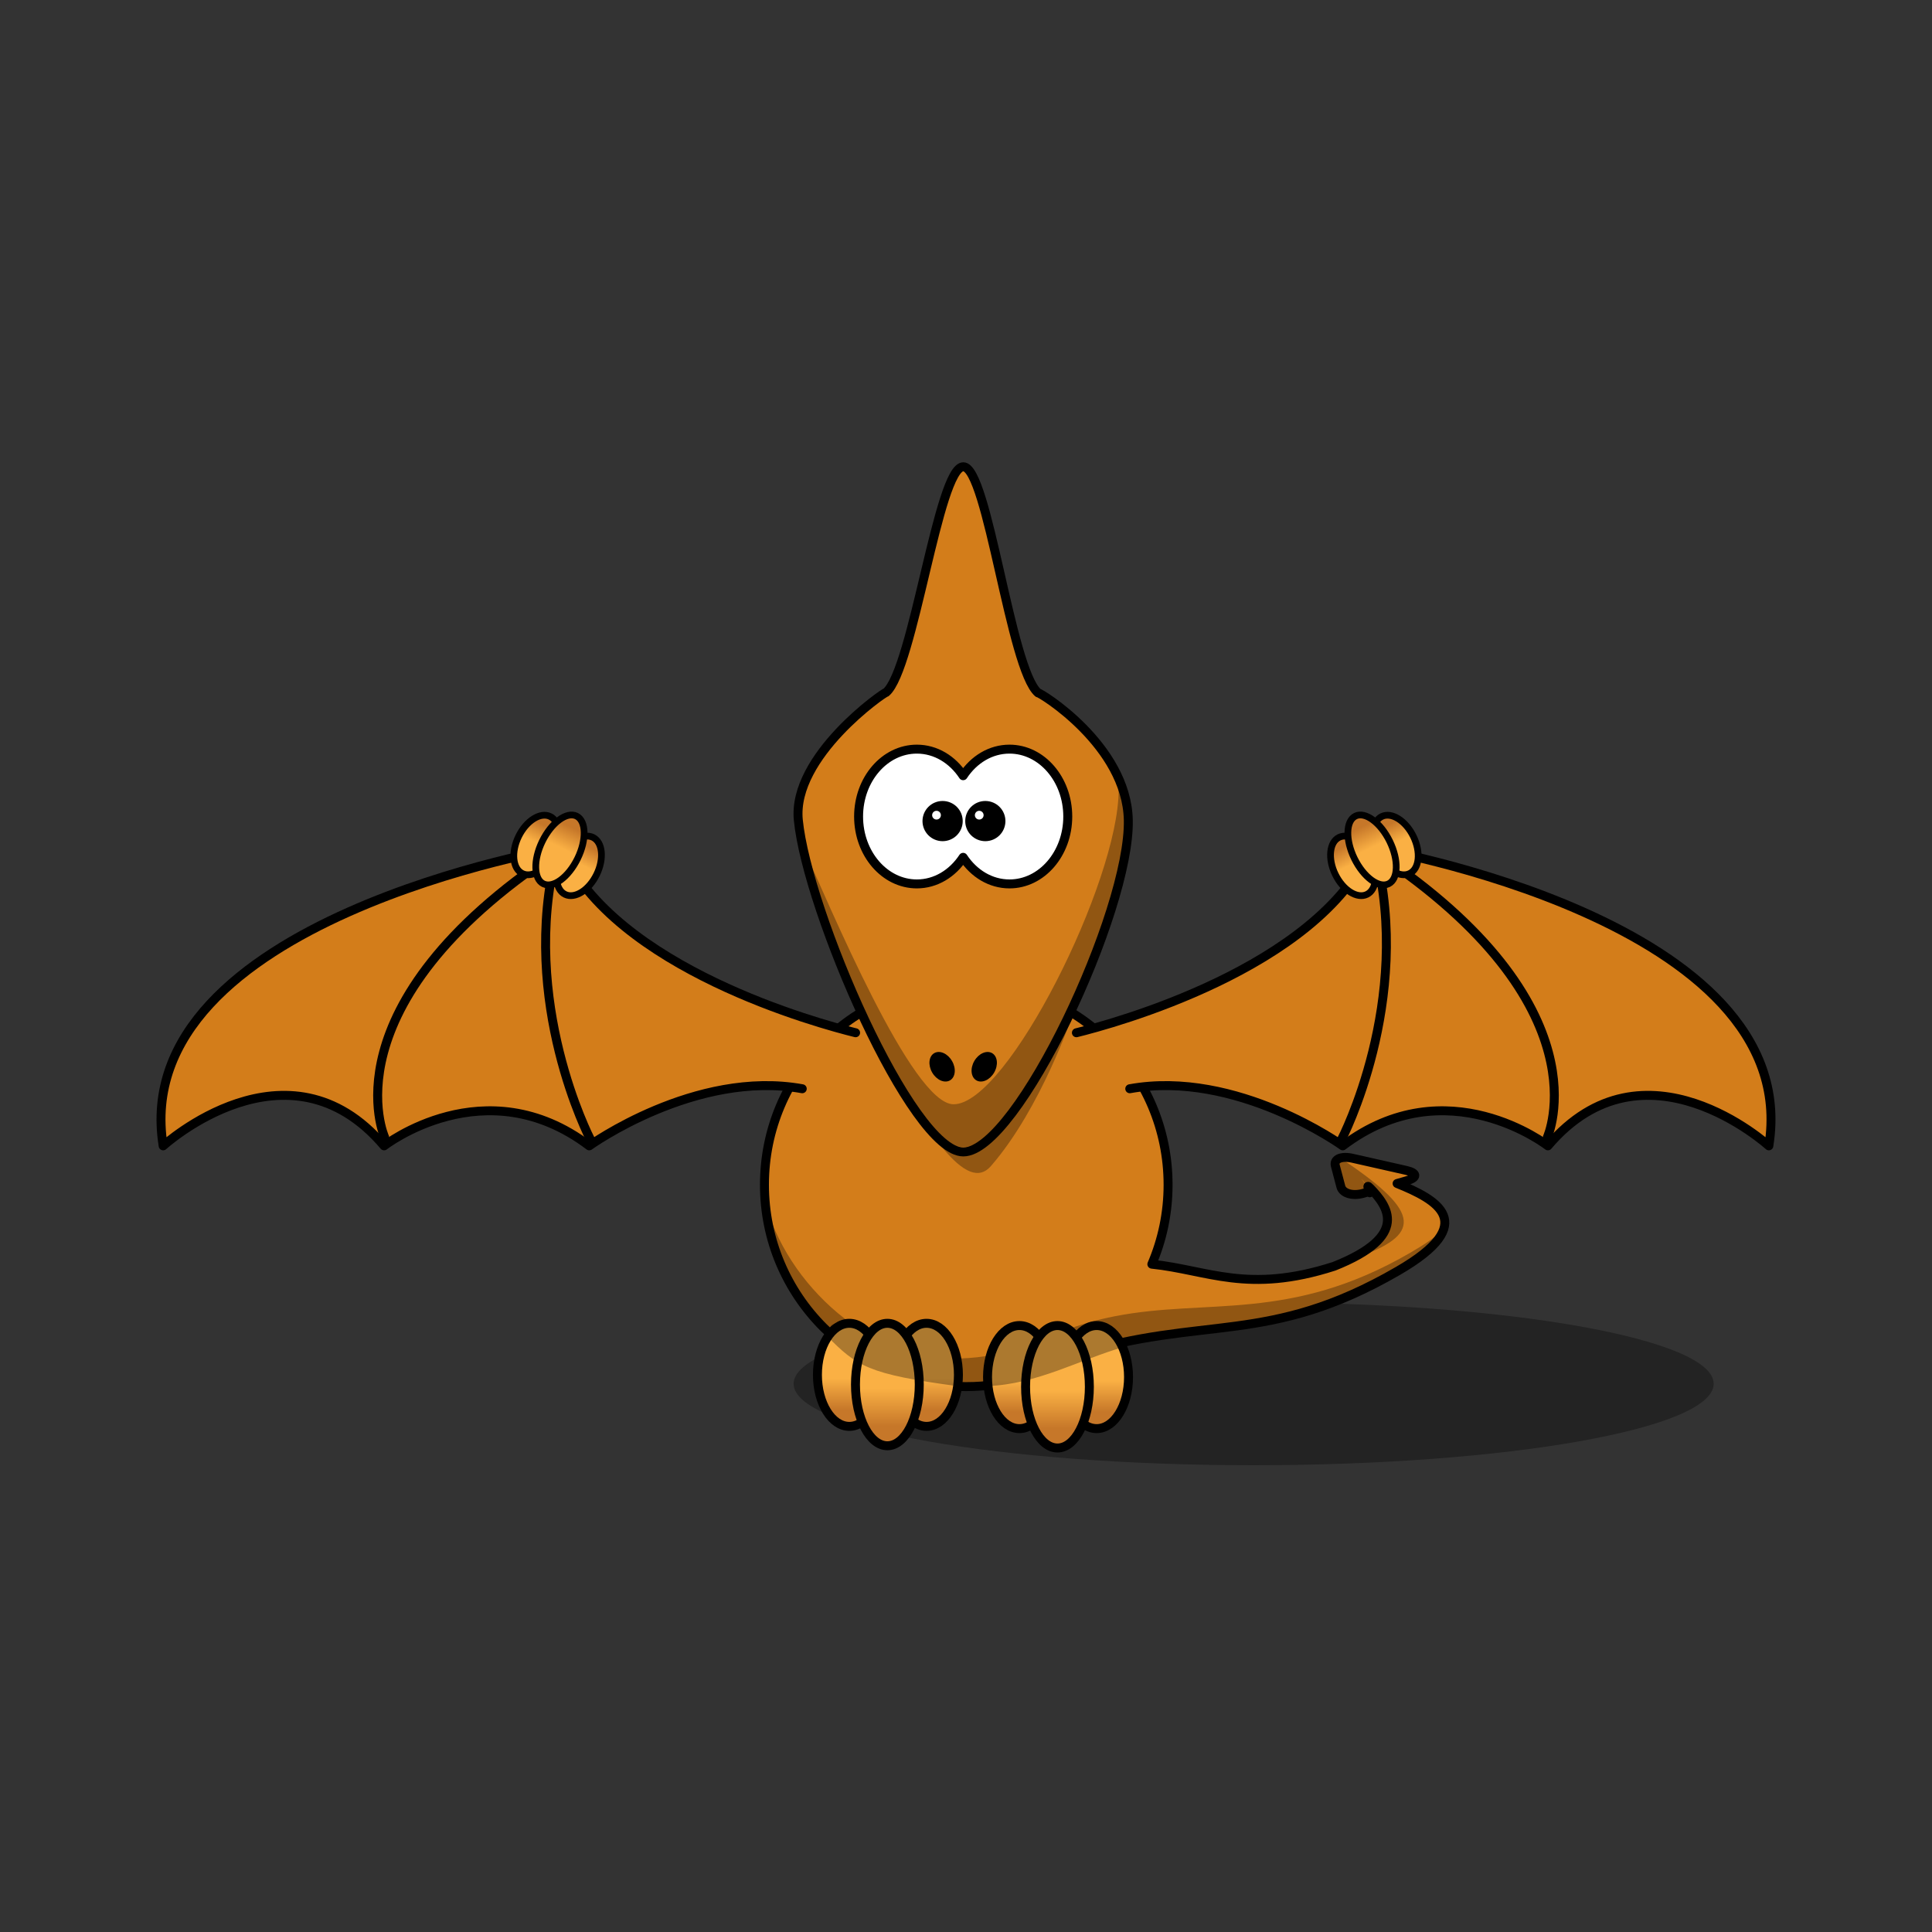 <svg:svg xmlns:dc="http://purl.org/dc/elements/1.1/" xmlns:ns1="http://sodipodi.sourceforge.net/DTD/sodipodi-0.dtd" xmlns:ns2="http://www.inkscape.org/namespaces/inkscape" xmlns:ns4="http://web.resource.org/cc/" xmlns:rdf="http://www.w3.org/1999/02/22-rdf-syntax-ns#" xmlns:svg="http://www.w3.org/2000/svg" enable-background="new 0 0 723.343 448.112" height="863.213" id="Layer_1" version="1.0" viewBox="-69.935 -206.551 863.213 863.213" width="863.213" x="0px" y="0px" ns1:docbase="C:\Diane Personal\SF\submitted to open clipart" ns1:docname="lemmling_pterodactyl.svg" ns1:version="0.32" ns2:output_extension="org.inkscape.output.svg.inkscape" ns2:version="0.45.1" xml:space="preserve"><svg:rect x="-69.935" y="-206.551" width="863.213" height="863.213" fill="#333333" stroke="none"/><ns1:namedview bordercolor="#666666" borderopacity="1.0" gridtolerance="10.0" guidetolerance="10.0" id="base" objecttolerance="10.0" pagecolor="#ffffff" ns2:current-layer="Layer_1" ns2:cx="361.67151" ns2:cy="224.056" ns2:pageopacity="0.0" ns2:pageshadow="2" ns2:window-height="966" ns2:window-width="1280" ns2:window-x="-4" ns2:window-y="-4" ns2:zoom="0.84353912" />
<svg:path d="m695.73 411.72c0 20.1-92.02 36.39-205.54 36.39-113.51 0-205.54-16.29-205.54-36.39s92.03-36.4 205.54-36.4c113.52 0 205.54 16.3 205.54 36.4z" id="shadow" style="fill-opacity:.314" />
<svg:g id="body">
	<svg:path d="m554.29 322.23l4.45-1.29c4.76-1.38 4.59-3.43-0.38-4.56l-24.07-5.44c-4.97-1.12-8.39 0.39-7.6 3.37l2.48 9.38c0.79 2.98 5.32 4.29 10.08 2.91l2.16-0.63c2.45 2.2-2.28-5 1.03-1.53 7.4 7.76 17.96 21.16-16.31 34.78-38.64 12.46-56.52 1.64-81.42-0.94 4.67-10.9 7.25-22.89 7.25-35.49 0.02-49.81-40.36-90.19-90.17-90.2-49.81 0-90.19 40.38-90.17 90.19-0.02 49.81 40.35 90.2 90.16 90.2 17.84 0.01 34.47-5.18 48.47-14.12 57.43-17.97 86.43-3.95 144.44-37.58 36.92-21.4 17.24-31.91-0.4-39.05z" id="path239" style="stroke-linejoin:round;stroke:#000000;stroke-width:4;stroke-linecap:round;fill:#d37d1a" />
	<svg:path d="m541 326.43c3.14 0.86-3.32-6.97-2.5-6.23 4.94 6.84 22.2 19.44-0.09 34.33 27.57-10.25 25.49-20.49-10.14-44.1-3.42 0.91-0.81 12.03 0.37 13.21 6.98 5.62 7.46 1.44 12.36 2.79zm19.06 26.81c-53.72 31.15-90.53 20.16-132.06 28.34-7.41 1.46-14.98 3.53-22.81 6.56-2.27 0.88-4.39 1.65-6.35 2.34-8.88 4.49-18.54 7.47-28.58 8.93-4.85 0.71-9.79 1.07-14.77 1.07-38.9 0-77.03-36.17-84.73-74.88 2.18 47.84 41.71 86 90.08 86 16.39 0 31.76-4.38 45-12.02 64.55-23.19 93.41-3.38 154.19-42.48 10.75-6.23 12.02-8.92 15.18-14.58-3.51 3.55-8.75 7.01-15.15 10.72z" id="path241" style="fill-opacity:.314" />
</svg:g>
<svg:g id="wings">
	<svg:g id="right_wing">
		<svg:g id="g247">
			<svg:g id="g249">
				<svg:path d="m434.84 279.9c47.69-8.67 95.16 25.51 95.16 25.51 46.54-35.25 91.67 0 91.67 0 43.01-50.77 98.71 0 98.71 0 16.22-100.83-177.68-133.26-177.68-133.26-23.86 54.15-116.08 78.89-131.7 82.73" id="path251" style="stroke-linejoin:round;stroke:#000000;stroke-width:4;stroke-linecap:round;fill:#d37d1a" />
			</svg:g>
			<svg:g id="g253">
				<svg:path d="m621.41 301.59s26.8-58.73-76.48-127.26" id="path255" style="stroke-linejoin:round;stroke:#000000;stroke-width:4;stroke-linecap:round;fill:none" />
				<svg:path d="m529.53 302.46s32-61.56 15-128.05" id="path257" style="stroke-linejoin:round;stroke:#000000;stroke-width:4;stroke-linecap:round;fill:none" />
			</svg:g>
		</svg:g>
		<svg:g id="g259">
				<svg:linearGradient gradientTransform="matrix(-1.6 .782 .749 1.532 1779.6 -103.14)" gradientUnits="userSpaceOnUse" id="path3224_5_" x1="697.85" x2="697.85" y1="-171.75" y2="-176.83">
				<svg:stop id="stop262" offset="0" style="stop-color:#FAB044" />
				<svg:stop id="stop264" offset="1" style="stop-color:#C67729" />
			</svg:linearGradient>
				<svg:path d="m526.7 184.17c-3.44-7.03-2.69-14.46 1.66-16.59 4.35-2.12 10.67 1.85 14.11 8.89 3.43 7.03 2.69 14.46-1.66 16.59s-10.67-1.85-14.11-8.89z" id="path3224_3_" style="stroke-linejoin:round;stroke:#000000;stroke-width:3;stroke-linecap:round;fill:url(#path3224_5_)" />
				<svg:linearGradient gradientTransform="matrix(-1.6 .782 .749 1.532 1810.6 -118.29)" gradientUnits="userSpaceOnUse" id="path3220_5_" x1="705.3" x2="705.3" y1="-171.75" y2="-176.83">
				<svg:stop id="stop268" offset="0" style="stop-color:#FAB044" />
				<svg:stop id="stop270" offset="1" style="stop-color:#C67729" />
			</svg:linearGradient>
				<svg:path d="m545.79 174.85c-3.44-7.04-2.7-14.47 1.65-16.59 4.36-2.13 10.68 1.85 14.11 8.88 3.44 7.04 2.7 14.46-1.66 16.59-4.35 2.13-10.67-1.85-14.1-8.88z" id="path3220_2_" style="stroke-linejoin:round;stroke:#000000;stroke-width:3;stroke-linecap:round;fill:url(#path3220_5_)" />
				<svg:linearGradient gradientTransform="matrix(-1.6 .782 .749 1.532 1795.3 -110.83)" gradientUnits="userSpaceOnUse" id="path3222_5_" x1="701.63" x2="701.63" y1="-173.41" y2="-179.45">
				<svg:stop id="stop274" offset="0" style="stop-color:#FAB044" />
				<svg:stop id="stop276" offset="1" style="stop-color:#C67729" />
			</svg:linearGradient>
				<svg:path d="m535.21 177.05c-4.08-8.36-3.86-16.86 0.49-18.99s11.19 2.92 15.28 11.28c4.08 8.36 3.86 16.86-0.49 18.99-4.35 2.12-11.19-2.93-15.28-11.28z" id="path3222_3_" style="stroke-linejoin:round;stroke:#000000;stroke-width:3;stroke-linecap:round;fill:url(#path3222_5_)" />
		</svg:g>
	</svg:g>
	<svg:g id="left_wing">
		<svg:g id="g281">
			<svg:g id="g283">
				<svg:path d="m288.51 279.9c-47.7-8.67-95.17 25.51-95.17 25.51-46.54-35.25-91.66 0-91.66 0-43.016-50.77-98.717 0-98.717 0-16.218-100.83 177.69-133.26 177.69-133.26 23.85 54.15 116.07 78.89 131.69 82.73" id="path285" style="stroke-linejoin:round;stroke:#000000;stroke-width:4;stroke-linecap:round;fill:#d37d1a" />
			</svg:g>
			<svg:g id="g287">
				<svg:path d="m101.93 301.59s-26.795-58.73 76.48-127.26" id="path289" style="stroke-linejoin:round;stroke:#000000;stroke-width:4;stroke-linecap:round;fill:none" />
				<svg:path d="m193.81 302.46s-32-61.56-15-128.05" id="path291" style="stroke-linejoin:round;stroke:#000000;stroke-width:4;stroke-linecap:round;fill:none" />
			</svg:g>
		</svg:g>
		<svg:g id="g293">
				<svg:linearGradient gradientTransform="matrix(1.6 .782 -.749 1.532 -647.28 -103.14)" gradientUnits="userSpaceOnUse" id="path3224_6_" x1="491.56" x2="491.56" y1="-66.453" y2="-71.536">
				<svg:stop id="stop296" offset="0" style="stop-color:#FAB044" />
				<svg:stop id="stop298" offset="1" style="stop-color:#C67729" />
			</svg:linearGradient>
				<svg:path d="m196.64 184.17c3.44-7.03 2.7-14.46-1.66-16.59-4.35-2.12-10.67 1.85-14.1 8.89-3.44 7.03-2.7 14.46 1.66 16.59 4.35 2.13 10.66-1.85 14.1-8.89z" id="path3224_1_" style="stroke-linejoin:round;stroke:#000000;stroke-width:3;stroke-linecap:round;fill:url(#path3224_6_)" />
				<svg:linearGradient gradientTransform="matrix(1.6 .782 -.749 1.532 -678.27 -118.29)" gradientUnits="userSpaceOnUse" id="path3220_6_" x1="499" x2="499" y1="-66.452" y2="-71.536">
				<svg:stop id="stop302" offset="0" style="stop-color:#FAB044" />
				<svg:stop id="stop304" offset="1" style="stop-color:#C67729" />
			</svg:linearGradient>
				<svg:path d="m177.56 174.85c3.43-7.04 2.69-14.47-1.66-16.59-4.36-2.13-10.67 1.85-14.11 8.88-3.44 7.04-2.69 14.46 1.66 16.59s10.67-1.85 14.11-8.88z" id="path3220_1_" style="stroke-linejoin:round;stroke:#000000;stroke-width:3;stroke-linecap:round;fill:url(#path3220_6_)" />
				<svg:linearGradient gradientTransform="matrix(1.6 .782 -.749 1.532 -663 -110.83)" gradientUnits="userSpaceOnUse" id="path3222_6_" x1="495.33" x2="495.33" y1="-68.12" y2="-74.159">
				<svg:stop id="stop308" offset="0" style="stop-color:#FAB044" />
				<svg:stop id="stop310" offset="1" style="stop-color:#C67729" />
			</svg:linearGradient>
				<svg:path d="m188.13 177.05c4.09-8.36 3.87-16.86-0.49-18.99-4.35-2.13-11.19 2.92-15.28 11.28-4.08 8.36-3.86 16.86 0.49 18.99 4.36 2.12 11.2-2.93 15.28-11.28z" id="path3222_1_" style="stroke-linejoin:round;stroke:#000000;stroke-width:3;stroke-linecap:round;fill:url(#path3222_6_)" />
		</svg:g>
	</svg:g>
</svg:g>
<svg:path d="m409.25 246.99c0-12.7-18.84 48.53-42.91 48.53-18.65 0-36.49-15.56-49.97-45.14 28.36 51.53 45.76 76.38 56.47 64.03 22.39-25.79 36.41-67.42 36.41-67.42z" id="chin_shadow" style="fill-opacity:.314" />
<svg:g id="head">
	<svg:g id="head_shape">
		<svg:path d="m360.47 2c-11.12 0-22.27 90.37-34.52 100.84-0.51-0.38-42 28.37-39.2 56.97 3.96 40.5 50.56 148.32 73.72 148.32 24.07 0 74.59-107.64 73.72-148.32-0.72-33.41-39.77-57.24-40.29-56.77-12.37-10.581-22.55-101.04-33.43-101.04z" id="path3155" style="stroke-linejoin:round;stroke:#000000;stroke-width:4;stroke-linecap:round;fill:#d37d1a" />
		<svg:path d="m429.87 146.49c0 40.69-49.66 140.35-73.72 140.35-18.65 0-55.03-88.03-68.51-117.61 6.86 36.25 51.49 136.77 72.84 136.77 24.07 0 73.72-105.51 73.72-146.2 0-12.68-4.33-20.88-4.33-13.31z" id="path3231_6_" style="fill-opacity:.314" />
	</svg:g>
	<svg:g id="nostrils">
		<svg:path d="m374.26 272.64c-1.94 3.36-5.5 4.93-7.95 3.52-2.45-1.42-2.87-5.29-0.93-8.65s5.5-4.94 7.96-3.52c2.44 1.41 2.86 5.28 0.92 8.65z" id="path2398" />
		<svg:path d="m346.56 272.64c1.94 3.36 5.5 4.93 7.95 3.52 2.45-1.42 2.87-5.29 0.92-8.65-1.93-3.36-5.49-4.94-7.95-3.52-2.45 1.41-2.86 5.28-0.92 8.65z" id="path2412" />
	</svg:g>
	<svg:g id="eyes">
		<svg:path d="m339.71 128.16c-14.37 0-26.03 13.49-26.03 30.11s11.66 30.11 26.03 30.11c8.44 0 15.93-4.66 20.69-11.88 4.76 7.22 12.26 11.88 20.71 11.88 14.36 0 26.03-13.49 26.03-30.11s-11.67-30.11-26.03-30.11c-8.45 0-15.95 4.66-20.71 11.88-4.76-7.22-12.25-11.88-20.69-11.88z" id="path2387_2_" style="stroke-linejoin:round;stroke:#000000;stroke-width:4;stroke-linecap:round;fill:#ffffff" />
		<svg:g id="g327">
			<svg:path d="m358.76 160.31c0 4.16-3.38 7.53-7.54 7.53s-7.54-3.37-7.54-7.53c0-4.17 3.38-7.54 7.54-7.54s7.54 3.37 7.54 7.54z" id="path2411_2_" style="stroke-linejoin:round;stroke:#000000;stroke-width:2.891;stroke-linecap:round" />
			<svg:path d="m350.45 157.67c0 1.08-0.87 1.95-1.95 1.95s-1.96-0.87-1.96-1.95 0.88-1.96 1.96-1.96 1.95 0.88 1.95 1.96z" id="path3341_2_" style="fill:#ffffff" />
		</svg:g>
		<svg:g id="g331">
			<svg:path d="m377.84 160.31c0 4.16-3.37 7.53-7.54 7.53-4.16 0-7.53-3.37-7.53-7.53 0-4.17 3.37-7.54 7.53-7.54 4.17 0 7.54 3.37 7.54 7.54z" id="path3301_2_" style="stroke-linejoin:round;stroke:#000000;stroke-width:2.891;stroke-linecap:round" />
			<svg:path d="m369.54 157.67c0 1.08-0.88 1.95-1.95 1.95-1.08 0-1.96-0.87-1.96-1.95s0.88-1.96 1.96-1.96c1.07 0 1.95 0.88 1.95 1.96z" id="path3343_2_" style="fill:#ffffff" />
		</svg:g>
	</svg:g>
</svg:g>
<svg:g id="toes">
	<svg:g id="right_toes">
			<svg:linearGradient gradientTransform="matrix(1.781 0 0 -1.706 -150.08 327.65)" gradientUnits="userSpaceOnUse" id="path3224_7_" x1="320.06" x2="320.06" y1="-48.434" y2="-56.689">
			<svg:stop id="stop340" offset="0" style="stop-color:#FAB044" />
			<svg:stop id="stop342" offset="1" style="stop-color:#C67729" />
		</svg:linearGradient>
			<svg:path d="m434.29 408.73c0 12.71-6.38 23.02-14.25 23.02s-14.25-10.31-14.25-23.02c0-12.72 6.38-23.03 14.25-23.03s14.25 10.31 14.25 23.03z" id="path3224_4_" style="stroke-linejoin:round;stroke:#000000;stroke-width:4;stroke-linecap:round;fill:url(#path3224_7_)" />
			<svg:linearGradient gradientTransform="matrix(1.781 0 0 -1.706 -184.58 327.65)" gradientUnits="userSpaceOnUse" id="path3220_7_" x1="320.06" x2="320.06" y1="-48.434" y2="-56.689">
			<svg:stop id="stop346" offset="0" style="stop-color:#FAB044" />
			<svg:stop id="stop348" offset="1" style="stop-color:#C67729" />
		</svg:linearGradient>
			<svg:path d="m399.79 408.73c0 12.71-6.38 23.02-14.25 23.02s-14.25-10.31-14.25-23.02c0-12.72 6.38-23.03 14.25-23.03s14.25 10.31 14.25 23.03z" id="path3220_4_" style="stroke-linejoin:round;stroke:#000000;stroke-width:4;stroke-linecap:round;fill:url(#path3220_7_)" />
			<svg:linearGradient gradientTransform="matrix(1.781 0 0 -1.706 -167.58 327.65)" gradientUnits="userSpaceOnUse" id="path3222_7_" x1="320.06" x2="320.06" y1="-51.141" y2="-60.95">
			<svg:stop id="stop352" offset="0" style="stop-color:#FAB044" />
			<svg:stop id="stop354" offset="1" style="stop-color:#C67729" />
		</svg:linearGradient>
			<svg:path d="m416.79 413.06c0 15.1-6.38 27.35-14.25 27.35s-14.25-12.25-14.25-27.35c0-15.11 6.38-27.36 14.25-27.36s14.25 12.25 14.25 27.36z" id="path3222_4_" style="stroke-linejoin:round;stroke:#000000;stroke-width:4;stroke-linecap:round;fill:url(#path3222_7_)" />
	</svg:g>
	<svg:g id="left_toes">
			<svg:linearGradient gradientTransform="matrix(1.781 0 0 -1.706 -150.08 327.65)" gradientUnits="userSpaceOnUse" id="path3224_8_" x1="277.39" x2="277.39" y1="-47.848" y2="-56.104">
			<svg:stop id="stop360" offset="0" style="stop-color:#FAB044" />
			<svg:stop id="stop362" offset="1" style="stop-color:#C67729" />
		</svg:linearGradient>
			<svg:path d="m358.29 407.73c0 12.71-6.38 23.02-14.25 23.02s-14.25-10.31-14.25-23.02c0-12.72 6.38-23.03 14.25-23.03s14.25 10.31 14.25 23.03z" id="path3224_2_" style="stroke-linejoin:round;stroke:#000000;stroke-width:4;stroke-linecap:round;fill:url(#path3224_8_)" />
			<svg:linearGradient gradientTransform="matrix(1.781 0 0 -1.706 -184.58 327.65)" gradientUnits="userSpaceOnUse" id="path3220_8_" x1="277.39" x2="277.39" y1="-47.848" y2="-56.103">
			<svg:stop id="stop366" offset="0" style="stop-color:#FAB044" />
			<svg:stop id="stop368" offset="1" style="stop-color:#C67729" />
		</svg:linearGradient>
			<svg:path d="m323.79 407.73c0 12.71-6.38 23.02-14.25 23.02s-14.25-10.31-14.25-23.02c0-12.72 6.38-23.03 14.25-23.03s14.25 10.31 14.25 23.03z" id="path3220_3_" style="stroke-linejoin:round;stroke:#000000;stroke-width:4;stroke-linecap:round;fill:url(#path3220_8_)" />
			<svg:linearGradient gradientTransform="matrix(1.781 0 0 -1.706 -167.58 327.65)" gradientUnits="userSpaceOnUse" id="path3222_8_" x1="277.39" x2="277.39" y1="-50.555" y2="-60.363">
			<svg:stop id="stop372" offset="0" style="stop-color:#FAB044" />
			<svg:stop id="stop374" offset="1" style="stop-color:#C67729" />
		</svg:linearGradient>
			<svg:path d="m340.79 412.06c0 15.1-6.38 27.35-14.25 27.35s-14.25-12.25-14.25-27.35c0-15.11 6.38-27.36 14.25-27.36s14.25 12.25 14.25 27.36z" id="path3222_2_" style="stroke-linejoin:round;stroke:#000000;stroke-width:4;stroke-linecap:round;fill:url(#path3222_8_)" />
	</svg:g>
	<svg:path d="m308.54 385.7c-5.8 0-6.78-3.37-9 4.69 13.41 13.41 17.94 17.02 58.72 22.43-0.3-12.28-5.54-28.12-13.22-28.12-3.3 0-8.33 2.83-10.75 5.88-2.41-3.05-5.45-4.88-8.75-4.88-3.18 0-6.12 1.7-8.5 4.56-2.37-2.86-5.31-4.56-8.5-4.56zm77 0c-7.65 0-13.89 14.79-14.22 27.03 21.88-0.7 41.62-11.98 60.44-17.34-2.35-7.52-6.16-9.69-11.72-9.69-3.3 0-6.33 1.83-8.75 4.87-2.41-3.04-5.45-4.87-8.75-4.87-3.18 0-6.12 1.7-8.5 4.56-2.37-2.86-5.31-4.56-8.5-4.56z" id="toe_shadow" style="fill-opacity:.314" />
</svg:g>
</svg:svg>